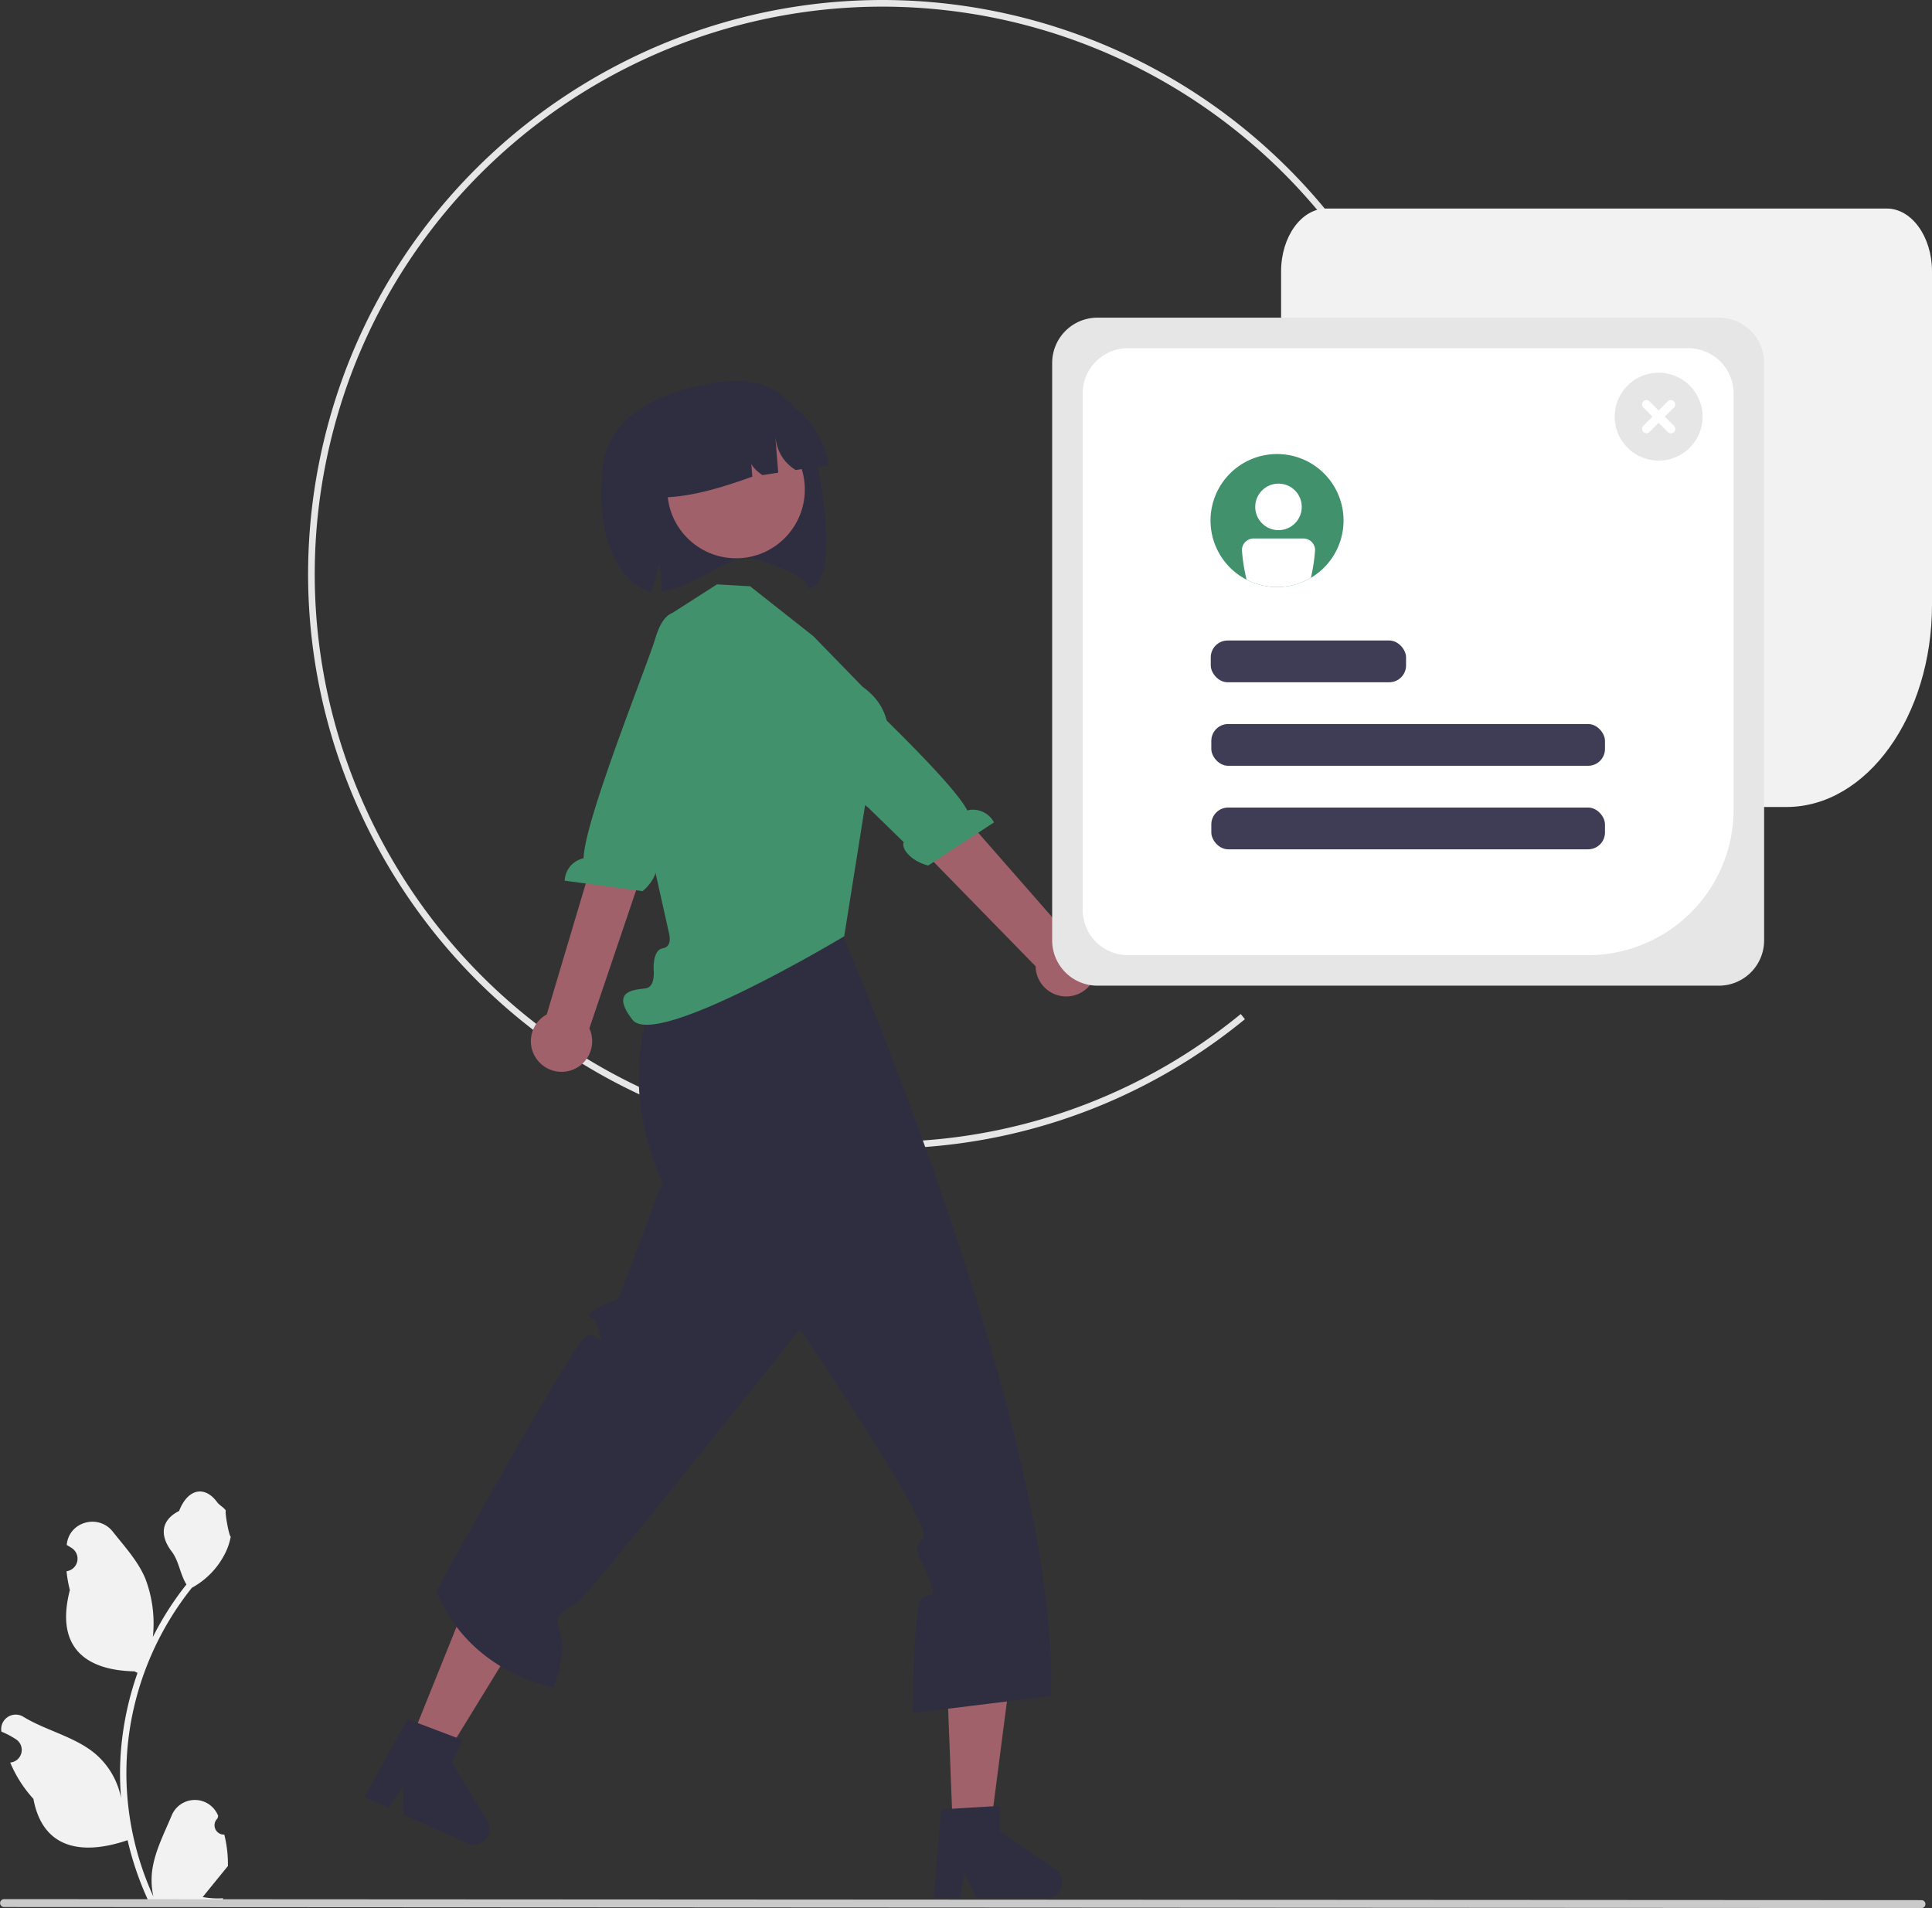 <svg xmlns="http://www.w3.org/2000/svg" data-name="Layer 1" width="581.139" height="573.951" viewBox="0 0 581.139 573.951" xmlns:xlink="http://www.w3.org/1999/xlink"><rect x="0" y="0" width="581.139" height="573.951" fill="#333333" stroke="none"/><path d="M534.894,503.733c-92.639-22.009-150.101-115.281-128.092-207.92S522.082,145.712,614.722,167.721A173.062,173.062,0,0,1,735.142,271.56l-1.856.745a171.058,171.058,0,0,0-119.026-102.639C522.694,147.913,430.501,204.71,408.747,296.275S443.79,480.034,535.356,501.788a169.588,169.588,0,0,0,147.284-33.743l1.262,1.55A171.569,171.569,0,0,1,534.894,503.733Z" transform="translate(-309.43 -163.024)" fill="#e6e6e6"/><path d="M846.796,405.769H708.386c-7.504,0-13.609-8.482-13.609-18.907V244.66c0-10.425,6.105-18.907,13.609-18.907H876.961c7.504,0,13.609,8.482,13.609,18.907v100.294C890.57,378.488,870.933,405.769,846.796,405.769Z" transform="translate(-309.43 -163.024)" fill="#f2f2f2"/><polygon points="286.667 551.826 297.705 551.826 308.432 468.807 283.432 468.807 286.667 551.826" fill="#a0616a"/><path d="M592.496,707.291l17.634-1.053v7.555l16.765,11.579a4.719,4.719,0,0,1-2.682,8.603l-20.994,0-3.619-7.473-1.413,7.473h-7.916Z" transform="translate(-309.43 -163.024)" fill="#2f2e41"/><polygon points="122.771 525.497 132.841 530.016 176.618 458.665 153.81 448.43 122.771 525.497" fill="#a0616a"/><path d="M432.01,680.149l16.519,6.26-3.093,6.893,10.555,17.428a4.719,4.719,0,0,1-5.969,6.751l-19.154-8.595-.242-8.3-4.349,6.24-7.222-3.241Z" transform="translate(-309.43 -163.024)" fill="#2f2e41"/><path d="M511.617,450.692l51.056-6.923s65.637,151.799,62.889,229.425l-41.652,5.138s.317-31.831,2.628-34.266,5.161.662,2.311-6.302-5.138-8.724-1.714-12.12-37.082-62.788-37.082-62.788-63.737,80.167-67.157,82.447-7.307,2.783-5.079,8.518-1.764,16.722-1.764,16.722-25.118-3.81-35.379-28.893c0,0,41.494-75.592,45.26-76.846s5.477,5.016,3.767-1.255-5.131-3.991-1.71-6.271a30.163,30.163,0,0,1,7.411-3.42l13.272-35.088C498.441,495.3,499.096,472.585,511.617,450.692Z" transform="translate(-309.43 -163.024)" fill="#2f2e41"/><polygon points="201.697 247.499 203.571 264.88 202.468 287.673 252.953 281.675 257.697 247.499 251.653 247.558 201.697 247.499" fill="#ffb6b6"/><path d="M554.07,354.381l-19-15h0l-9.974-.58-14.799,9.481-3.624,18.487-8.57,20.818,12.57,56.182s1.179,4.032-1.911,4.516-2.719,6.427-2.719,6.427.629,5.15-2.371,5.604-11.0.454-4,9.454,63.694-25.11,63.694-25.11l6.713-42.123s15.595-20.946-1.2-32.942Z" transform="translate(-309.43 -163.024)" fill="#40916c"/><path d="M471.126,481.939a9.157,9.157,0,0,1,2.763-13.767l23.899-80.205,14.944,7.524L486.706,472.366a9.207,9.207,0,0,1-15.58,9.573Z" transform="translate(-309.43 -163.024)" fill="#a0616a"/><path d="M513.729,347.54s-4.272-2.27-7.194,7.554c-2.339,7.865-21.321,54.713-21.563,66.103a7.194,7.194,0,0,0-5.696,6.733l23.469,3.145c4.101-3.459,5.177-8.131,3.59-9.517l5.096-13.917,21.258-44.279L516.846,349.126Z" transform="translate(-309.43 -163.024)" fill="#40916c"/><path d="M639.13,455.576a9.157,9.157,0,0,0-8.445-11.218l-54.824-62.613-11.63,13.877,56.711,58.061a9.207,9.207,0,0,0,18.187,1.894Z" transform="translate(-309.43 -163.024)" fill="#a0616a"/><path d="M542.597,352.816s2.87-3.894,9.753,3.7c5.51,6.08,42.884,40.113,48.028,50.278a7.194,7.194,0,0,1,8.048,3.608l-19.801,12.985c-5.193-1.345-8.184-5.092-7.353-7.029l-10.613-10.345-38.316-30.732,8.129-19.687Z" transform="translate(-309.43 -163.024)" fill="#40916c"/><path d="M552.323,340.129c2.2-3.16-16.81-10.63-20.49-9.21-7.55,2.93-16.47,9.19-23.41,10.08a30.133,30.133,0,0,0-.73-8.2c-.75,2.73-1.49,5.47-2.24,8.21-6.55-.93-17.46-11.91-14.78-37.24,1.11-10.43,8.76-21.52,33.76-25.63,23.08-3.78,28.71,13.35,30.87,24.54C560.223,328.089,557.793,339.739,552.323,340.129Z" transform="translate(-309.43 -163.024)" fill="#2f2e41"/><circle cx="221.407" cy="147.251" r="20.681" fill="#a0616a"/><path d="M558.673,302.896l0,0-9.906,1.514c-4.369-2.736-6.033-6.797-6.241-11.569l.996,12.371-4.735.724c-3.09-2.062-4.471-4.295-3.64-6.749l.581,7.216c-12.621,4.547-24.854,7.901-35.182,5.377l0,0a26.822,26.822,0,0,1,22.462-30.566l5.099-.779A26.822,26.822,0,0,1,558.673,302.896Z" transform="translate(-309.43 -163.024)" fill="#2f2e41"/><path d="M376.899,714.873a2.807,2.807,0,0,1-2.035-4.866l.192-.765q-.038-.092-.076-.184a7.539,7.539,0,0,0-13.907.052c-2.275,5.478-5.17,10.966-5.883,16.758a22.304,22.304,0,0,0,.392,7.671,89.42,89.42,0,0,1-8.134-37.139,86.307,86.307,0,0,1,.535-9.628q.443-3.931,1.231-7.807A90.455,90.455,0,0,1,367.152,640.628a24.073,24.073,0,0,0,10.012-10.387,18.363,18.363,0,0,0,1.67-5.018c-.487.064-1.838-7.359-1.47-7.815-.679-1.031-1.895-1.543-2.637-2.549-3.689-5.002-8.773-4.129-11.426,2.669-5.669,2.861-5.724,7.606-2.245,12.169,2.213,2.903,2.517,6.832,4.459,9.94-.2.256-.408.503-.607.759a91.039,91.039,0,0,0-9.502,15.054A37.846,37.846,0,0,0,353.145,637.871c-2.163-5.217-6.216-9.611-9.786-14.122-4.288-5.418-13.08-3.053-13.836,3.814q-.011.1-.021.199.795.449,1.557.952a3.808,3.808,0,0,1-1.535,6.93l-.078.012a37.89,37.89,0,0,0,.999,5.665c-4.58,17.71,5.307,24.16,19.424,24.45.312.16.615.32.927.471a92.924,92.924,0,0,0-5.002,23.539,88.135,88.135,0,0,0,.064,14.231l-.024-.168a23.289,23.289,0,0,0-7.95-13.448c-6.118-5.026-14.762-6.877-21.363-10.916a4.371,4.371,0,0,0-6.694,4.252q.013.088.027.176a25.578,25.578,0,0,1,2.868,1.382q.795.449,1.557.952a3.808,3.808,0,0,1-1.535,6.93l-.078.012c-.056.008-.104.016-.16.024a37.923,37.923,0,0,0,6.975,10.923c2.863,15.46,15.162,16.927,28.318,12.425h.008A92.897,92.897,0,0,0,354.048,734.777h22.293c.08-.248.152-.503.224-.751a25.329,25.329,0,0,1-6.169-.367c1.654-2.03,3.308-4.075,4.962-6.105a1.384,1.384,0,0,0,.104-.12c.839-1.039,1.686-2.069,2.525-3.108l0-.001a37.102,37.102,0,0,0-1.087-9.451Z" transform="translate(-309.43 -163.024)" fill="#f2f2f2"/><path d="M310.621,736.668l576.75.307a1.191,1.191,0,1,0,0-2.381l-576.75-.307a1.191,1.191,0,0,0,0,2.381Z" transform="translate(-309.43 -163.024)" fill="#cacaca"/><path d="M826.464,459.519H639.528a13.625,13.625,0,0,1-13.609-13.609V272.187a13.625,13.625,0,0,1,13.609-13.609h186.936a13.625,13.625,0,0,1,13.609,13.609V445.91A13.625,13.625,0,0,1,826.464,459.519Z" transform="translate(-309.43 -163.024)" fill="#e6e6e6"/><path d="M787.119,450.34H648.71a13.625,13.625,0,0,1-13.609-13.609V281.374a13.625,13.625,0,0,1,13.609-13.609H817.284a13.625,13.625,0,0,1,13.609,13.609V406.566A43.823,43.823,0,0,1,787.119,450.34Z" transform="translate(-309.43 -163.024)" fill="#fff"/><path d="M713.561,319.602a20.005,20.005,0,1,1-20.01-20A19.983,19.983,0,0,1,713.561,319.602Z" transform="translate(-309.43 -163.024)" fill="#40916c"/><rect x="364.194" y="192.666" width="58.745" height="12.562" rx="5.07" fill="#3f3d56"/><rect x="364.359" y="217.79" width="118.415" height="12.562" rx="5.07" fill="#3f3d56"/><rect x="364.359" y="242.914" width="118.415" height="12.562" rx="5.07" fill="#3f3d56"/><circle cx="384.567" cy="152.476" r="7" fill="#fff"/><path d="M701.501,325.002h-15a3.504,3.504,0,0,0-3.5,3.5,52.96,52.96,0,0,0,1.4,8.89,19.986,19.986,0,0,0,19.34-.57,52.457,52.457,0,0,0,1.26-8.32A3.504,3.504,0,0,0,701.501,325.002Z" transform="translate(-309.43 -163.024)" fill="#fff"/><path d="M808.341,301.574A13.218,13.218,0,1,1,821.559,288.356,13.218,13.218,0,0,1,808.341,301.574Z" transform="translate(-309.43 -163.024)" fill="#e6e6e6"/><path d="M812.951,291.122,810.185,288.356l2.766-2.766a1.304,1.304,0,0,0-1.844-1.844l-2.766,2.766-2.766-2.766a1.304,1.304,0,0,0-1.844,1.844l2.766,2.766-2.766,2.766a1.304,1.304,0,0,0,1.844,1.844l2.766-2.766,2.766,2.766a1.304,1.304,0,1,0,1.844-1.844Z" transform="translate(-309.43 -163.024)" fill="#fff"/></svg>